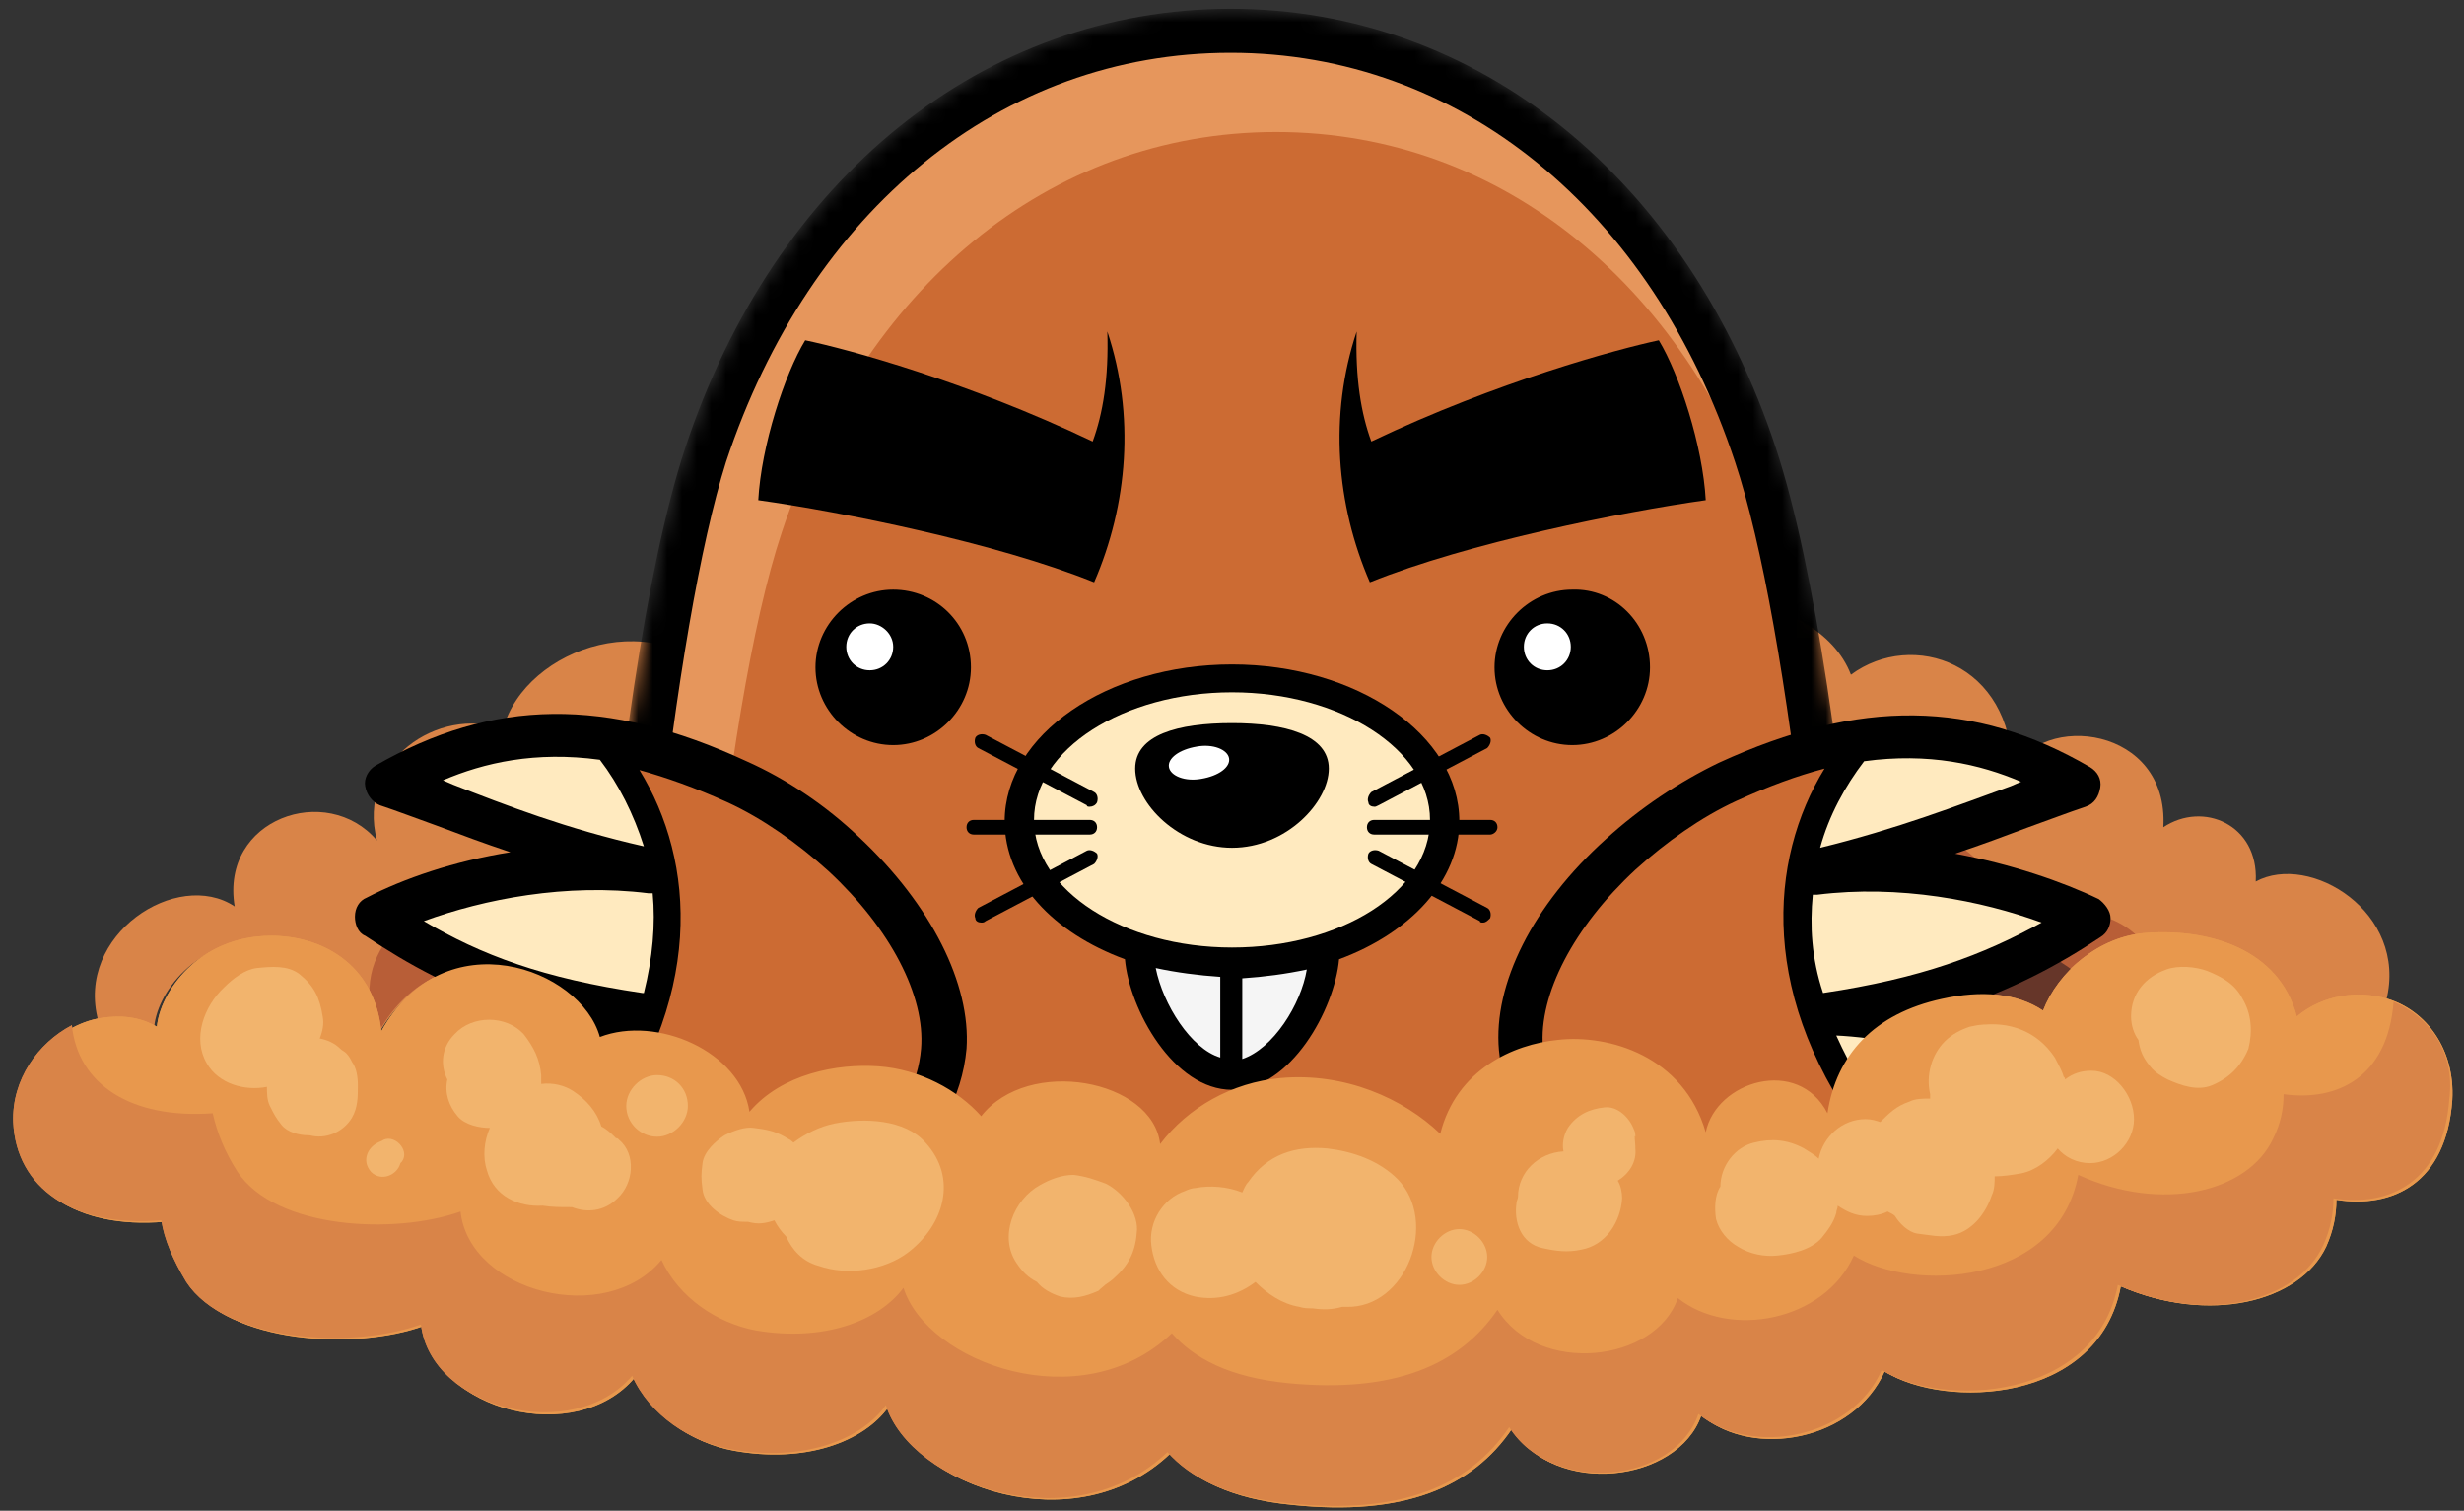 <svg width="168" height="103" viewBox="0 0 168 103" fill="none" xmlns="http://www.w3.org/2000/svg">
<rect x="0" y="0" width="168" height="103" fill="#333333" stroke="none"/>
<g id="Group">
<g id="Group_2">
<g id="Group_3">
<path id="Vector" d="M126.2 46C130.4 42.9 137.2 45.2 137.2 52.6C139.2 48.5 147.9 49.5 147.5 56.4C150.2 54.6 154 56.2 153.8 60.1C157.5 58.1 164.2 62.2 162.7 68.2C160.7 67.6 158.4 67.9 156.4 69.5C155.2 65 150.4 63.5 146.2 63.8C142.9 64 140.2 66.5 139.1 69.1C137.3 67.9 134.9 67.7 132.2 68.3C127.6 69.3 125 72.2 124.4 76.1C122.4 72.3 116.7 73.9 116.1 77.4C114.6 72.2 109.5 70.7 106 71.1C103 71.4 99.1 73.1 98 77.5C95.5 75.1 91.5 73.3 87.1 73.7C83.8 74 80.7 75.7 78.9 78.2C78.4 73.8 69.9 72.1 66.7 76.3C65.2 74.5 62.6 73.1 59.7 72.9C56.9 72.7 53.1 73.4 50.9 76C50.3 71.9 44.6 69.4 40.7 70.9C39.5 66.2 30.2 62.8 25.8 70.5C25.3 65.8 21.6 64 18.3 64C13.3 64 10.6 67.8 10.5 70.2C9.3 69.5 8 69.4 6.7 69.6C5.1 63.7 12.1 59.2 16 61.8C15 55.8 22.3 53.3 25.7 57.3C24.3 51.9 29.9 48.1 34.3 49.7C35.8 44.1 45.1 40.9 49.8 47.1C50.5 43.1 54.4 40.5 59.2 41.1C61.4 41.4 63.2 42.5 64.3 43.9C66 39.4 73 38.4 75.3 42.4C76.8 34.3 90.5 30.6 96.1 39.2C97.9 38.3 100.2 38 102.9 38.7C107.1 39.8 109.3 43.3 109.6 46C112 38.7 123.9 40 126.2 46Z" fill="#D98448"/>
<path id="Vector_2" d="M25.8 70.4C30.1 62.7 39.4 66.1 40.7 70.8C44.6 69.3 50.3 71.8 50.9 75.9C53.1 73.3 56.9 72.6 59.7 72.8C62.5 73 65.1 74.4 66.7 76.2C69.9 72.1 78.4 73.7 78.9 78.1C80.8 75.6 83.8 73.9 87.1 73.6C91.5 73.2 95.5 75 98 77.4C99.1 73 103 71.3 106 71C109.5 70.6 114.6 72.1 116.1 77.3C116.8 73.8 122.4 72.1 124.4 76C125 72 127.6 69.2 132.2 68.2C134.9 67.6 137.3 67.8 139.1 69C140.1 66.5 142.7 64.2 145.7 63.8C143.2 61.4 138.4 61.7 137 64.6C137 57.2 130.2 55 126 58C123.7 52 111.8 50.7 109.3 58C109 55.3 106.8 51.8 102.6 50.7C100 50 97.7 50.3 95.8 51.2C90.3 42.7 76.5 46.4 75 54.4C72.7 50.4 65.7 51.3 64 55.9C62.9 54.5 61.1 53.4 58.9 53.1C54.1 52.4 50.2 55.1 49.5 59.1C44.8 52.9 35.5 56.2 34 61.7C29.7 60.1 24 63.9 25.4 69.3L25.3 69.2C25.7 69.5 25.8 69.9 25.8 70.4Z" fill="#B85E37"/>
<path id="Vector_3" d="M88.7 86.7C119.738 86.7 144.9 79.894 144.9 71.5C144.9 63.105 119.738 56.3 88.7 56.3C57.662 56.3 32.5 63.105 32.5 71.5C32.5 79.894 57.662 86.7 88.7 86.7Z" fill="#663629"/>
</g>
<g id="Group_4">
<path id="Vector_4" d="M162.8 68.1C165.4 68.9 167.4 71.5 167.2 75C166.8 80.7 163.1 82.4 159.3 81.8C159.3 82.8 159.1 83.9 158.6 85C156.8 88.8 150.6 90.3 144.6 87.7C143.1 95.7 132.6 96.1 128.5 93.5C126.4 98.2 119.6 99.5 116 96.5C114.4 101.1 106 102.1 103.1 97.4C100.4 101.4 95.7 103.4 88.1 102.6C83.9 102.2 81.3 100.8 79.8 99.1C73.3 105.3 62.3 101.3 60.6 95.9C58.9 98.3 54.9 99.8 50 98.9C47.3 98.4 44.5 96.6 43.3 93.9C39.3 98.7 29.6 96.2 28.9 90.4C24.2 92.1 15.6 91.6 12.9 87.5C11.9 86.1 11.4 84.7 11.2 83.3C5.2 83.8 1.3 81.1 1.1 76.6C0.9 73 3.8 69.9 6.9 69.4C8.2 69.2 9.5 69.3 10.7 70C10.9 67.7 13.5 63.8 18.5 63.8C21.8 63.8 25.5 65.6 26 70.3C30.3 62.6 39.6 66 40.9 70.7C44.8 69.2 50.5 71.7 51.1 75.8C53.3 73.2 57.1 72.5 59.9 72.7C62.7 72.9 65.3 74.3 66.9 76.1C70.1 72 78.6 73.6 79.1 78C81 75.5 84 73.8 87.3 73.5C91.7 73.1 95.7 74.9 98.2 77.3C99.3 72.9 103.2 71.2 106.2 70.9C109.7 70.5 114.8 72 116.3 77.2C117 73.7 122.6 72 124.6 75.9C125.2 71.9 127.8 69.1 132.4 68.1C135.1 67.5 137.5 67.7 139.3 68.9C140.3 66.3 143.1 63.8 146.4 63.6C150.6 63.3 155.4 64.7 156.6 69.3C158.4 67.8 160.8 67.5 162.8 68.1Z" fill="#E8984D"/>
<path id="Vector_5" d="M163.2 68.3C162.8 73.5 159.3 75.1 155.7 74.6C155.7 75.6 155.5 76.6 155 77.6C153.3 81.3 147.4 82.7 141.7 80.1C140.3 87.7 130.3 88.1 126.4 85.6C124.4 90.1 117.9 91.3 114.4 88.5C112.9 92.9 104.9 93.8 102.1 89.3C99.5 93.1 95 95 87.8 94.3C83.8 93.9 81.4 92.6 79.9 90.9C73.7 96.8 63.2 92.9 61.6 87.8C59.9 90.1 56.1 91.5 51.5 90.7C48.9 90.2 46.3 88.5 45.1 85.9C41.3 90.5 32 88.1 31.4 82.6C26.9 84.2 18.8 83.8 16.2 79.9C15.3 78.5 14.8 77.2 14.5 75.9C8.9 76.3 5.3 73.9 4.9 69.9C2.6 71.1 0.8 73.6 0.9 76.5C1.1 81 5 83.7 11 83.2C11.2 84.5 11.8 85.9 12.7 87.4C15.4 91.5 24 92 28.7 90.3C29.4 96.1 39.1 98.5 43.1 93.8C44.3 96.5 47.1 98.3 49.8 98.8C54.7 99.7 58.7 98.2 60.4 95.8C62.1 101.2 73.1 105.2 79.6 99C81.1 100.7 83.7 102.1 87.9 102.5C95.5 103.3 100.2 101.3 102.9 97.3C105.9 102 114.2 101.1 115.8 96.4C119.5 99.4 126.3 98 128.3 93.4C132.4 96 142.9 95.5 144.4 87.6C150.4 90.3 156.6 88.8 158.4 84.9C158.9 83.8 159.1 82.7 159.1 81.7C162.9 82.3 166.6 80.6 167 74.9C167.4 71.7 165.6 69.3 163.2 68.3Z" fill="#D98448"/>
<g id="Group_5">
<path id="Vector_6" d="M23.6 71.799C23.5 71.699 23.3 71.599 23.2 71.499C22.8 71.099 22.3 70.899 21.8 70.799C22 70.299 22.1 69.799 22 69.299C21.8 67.999 21.4 67.199 20.4 66.399C19.6 65.799 18.5 65.899 17.5 65.999C16.7 66.099 15.9 66.699 15.3 67.299C13.9 68.599 13.1 70.799 14.1 72.499C14.9 73.899 16.7 74.399 18.2 74.099C18.2 74.499 18.2 74.999 18.4 75.399C18.7 75.999 18.8 76.199 19.2 76.699C19.6 77.199 20.4 77.399 21 77.399C21.2 77.399 21.7 77.499 21.1 77.399C22.2 77.699 23.4 77.199 24 76.199C24.4 75.499 24.4 74.799 24.4 73.999C24.4 73.399 24.3 72.799 24 72.399C23.9 72.199 23.8 71.999 23.6 71.799Z" fill="#F2B46D"/>
<path id="Vector_7" d="M42.2 77.699C42.1 77.599 42.1 77.599 42 77.599C41.7 77.299 41.4 76.999 41 76.799C40.7 75.799 40 74.999 39.1 74.399C38.5 73.999 37.7 73.799 36.9 73.899C36.9 73.699 36.9 73.499 36.9 73.299C36.8 72.199 36.4 71.399 35.7 70.499C34.5 69.199 32.2 69.199 31 70.499C30.1 71.399 30 72.599 30.5 73.599C30.3 74.499 30.6 75.399 31.2 76.099C31.7 76.699 32.7 76.899 33.4 76.899C33 77.799 32.9 78.899 33.2 79.799C33.7 81.599 35.4 82.299 37 82.199C37.6 82.299 38.2 82.299 38.9 82.299H39C40 82.699 41.2 82.599 42.1 81.699C43.2 80.699 43.4 78.699 42.2 77.699Z" fill="#F2B46D"/>
<path id="Vector_8" d="M56.9 76.599C55.9 76.799 54.9 77.299 54.1 77.9C53.9 77.7 53.6 77.6 53.3 77.499C54.5 77.999 53.8 77.7 53.5 77.499C52.8 77.1 52.2 76.999 51.4 76.9C50.8 76.799 50 77.1 49.4 77.4C48.8 77.799 48 78.499 47.9 79.299C47.8 80.1 47.8 80.299 47.9 81.099C48 82.099 49.1 82.9 50 83.2C50.3 83.299 50.6 83.299 50.9 83.299H51C51.7 83.499 52.2 83.4 52.8 83.2C53 83.6 53.3 83.999 53.6 84.299C54 85.2 54.7 85.999 55.8 86.299C57.8 86.999 60.3 86.6 61.9 85.4C64.4 83.499 65.3 80.299 63.1 77.9C61.7 76.299 58.9 76.199 56.9 76.599Z" fill="#F2B46D"/>
<path id="Vector_9" d="M44.8 73.3C43.7 73.3 42.7 74.3 42.7 75.4C42.7 76.6 43.7 77.5 44.8 77.5C45.9 77.5 46.9 76.5 46.9 75.4C46.9 74.2 46 73.3 44.8 73.3Z" fill="#F2B46D"/>
<path id="Vector_10" d="M99.5 83.8C98.5 83.8 97.6 84.7 97.6 85.7C97.6 86.7 98.5 87.6 99.5 87.6C100.5 87.6 101.4 86.7 101.4 85.7C101.4 84.7 100.5 83.8 99.5 83.8Z" fill="#F2B46D"/>
<path id="Vector_11" d="M26 77.8C25.9 77.8 25.9 77.9 26 77.8C25.1 78.1 24.6 79.1 25.3 79.9C26 80.6 27.1 80.1 27.3 79.3C27.3 79.3 27.3 79.3 27.4 79.2C28 78.4 26.8 77.2 26 77.8Z" fill="#F2B46D"/>
<path id="Vector_12" d="M75.4 80.7C74.6 80.4 74 80.2 73.2 80.1C72.4 80.1 71.6 80.4 70.9 80.8C69.1 81.8 68.1 84.3 69.3 86.1C69.7 86.7 70.1 87.1 70.7 87.4C71.1 87.9 71.7 88.2 72.3 88.4C73.2 88.6 74 88.4 74.9 88L75 87.9C75.6 87.4 75.7 87.3 75.2 87.7C75.5 87.5 75.8 87.3 76 87.1C76.9 86.3 77.4 85.4 77.5 84.1C77.7 82.8 76.6 81.3 75.4 80.7Z" fill="#F2B46D"/>
<path id="Vector_13" d="M95.3 80.4C94 79.1 92.2 78.5 90.5 78.3C88.3 78.1 86.4 78.7 85.1 80.6C84.9 80.8 84.8 81.1 84.7 81.3C83.7 80.9 82.5 80.8 81.5 81C81.3 81 81 81.1 80.8 81.2C79.3 81.7 78.3 83.3 78.5 84.9C78.7 86.6 79.7 88 81.5 88.4C83 88.7 84.4 88.3 85.6 87.4C86.4 88.2 87.4 88.9 88.6 89.1C88.9 89.2 89.2 89.2 89.5 89.2C90.2 89.3 90.8 89.3 91.5 89.1C91.6 89.1 91.7 89.1 91.8 89.1C95.9 89.2 98.1 83.3 95.3 80.4Z" fill="#F2B46D"/>
<path id="Vector_14" d="M111.5 77.5C111.5 77.3 111.5 77.2 111.4 77C111.1 76.2 110.3 75.4 109.4 75.5C108.4 75.6 107.5 76 106.9 76.9C106.6 77.4 106.5 78 106.6 78.5C104.9 78.6 103.5 79.9 103.5 81.6C103.5 81.7 103.4 81.9 103.4 82C103.2 83.3 103.7 84.8 105.2 85.1C106.1 85.3 106.9 85.4 107.8 85.2C109.5 84.9 110.5 83.3 110.6 81.7C110.6 81.3 110.5 80.8 110.3 80.5C111.1 80 111.6 79.2 111.5 78.3C111.5 78.3 111.5 78.3 111.5 78.2C111.5 77.9 111.4 77.3 111.5 77.5Z" fill="#F2B46D"/>
<path id="Vector_15" d="M142.6 72.999C141.9 72.999 141.3 73.2 140.8 73.6C140.8 73.499 140.8 73.499 140.7 73.4C140.4 72.6 140.6 73.2 140.7 73.4C140.6 72.999 140.3 72.499 140.1 72.1C138.9 70.299 137 69.6 134.9 69.9C136.1 69.7 134.7 69.9 134.3 69.999C133.7 70.2 133.1 70.499 132.6 70.999C131.7 71.9 131.3 73.299 131.6 74.6C131.6 74.7 131.6 74.799 131.6 74.9C131.1 74.9 130.6 74.9 130.2 75.1C129.3 75.4 128.8 75.9 128.2 76.499C127.9 76.4 127.6 76.299 127.2 76.299C125.6 76.299 124.3 77.499 124 78.999C123.7 78.7 123.3 78.499 123 78.299C121.9 77.7 120.8 77.6 119.6 77.9C118.3 78.2 117.3 79.499 117.3 80.9C116.9 81.499 116.9 82.4 117 83.1C117.2 83.9 117.8 84.6 118.5 84.999C119.3 85.499 120.3 85.7 121.2 85.6C122.2 85.499 123.5 85.2 124.2 84.4C124.6 83.9 125 83.4 125.2 82.7C125.2 82.499 125.3 82.4 125.3 82.2C125.9 82.6 126.5 82.9 127.3 82.9C127.8 82.9 128.3 82.799 128.7 82.6C128.9 82.7 129.1 82.799 129.2 82.9C129.5 83.4 130.1 83.999 130.7 84.1C131.6 84.2 132.3 84.4 133.2 84.2C134.5 83.9 135.4 82.7 135.8 81.499C136 81.1 136 80.6 136 80.2C136.6 80.2 137.2 80.1 137.8 79.999C138.8 79.799 139.7 79.1 140.3 78.299C140.8 78.9 141.6 79.299 142.5 79.299C144.1 79.299 145.5 77.9 145.5 76.299C145.5 74.7 144.2 72.999 142.6 72.999Z" fill="#F2B46D"/>
<path id="Vector_16" d="M152.9 68.1C152.4 67.1 151.5 66.6 150.5 66.2C149.7 65.9 148.5 65.8 147.7 66.1C146.3 66.6 145.3 67.7 145.3 69.3C145.3 69.9 145.5 70.5 145.8 70.9C145.9 71.6 146.1 72.1 146.6 72.7C146.9 73.1 147.4 73.4 147.8 73.6C148.7 74 149.8 74.4 150.8 74C152 73.5 152.8 72.7 153.3 71.5C153.6 70.3 153.5 69.1 152.9 68.1Z" fill="#F2B46D"/>
</g>
</g>
</g>
<g id="Group_6">
<g id="Clip path group">
<mask id="mask0_16_1479" style="mask-type:luminance" maskUnits="userSpaceOnUse" x="40" y="0" width="89" height="87">
<g id="SVGID_6_">
<path id="Vector_17" d="M126.4 60.2C125.2 48.4 123.5 37.4 121.2 30.6C115.1 12.1 100.8 0.6 84 0.6C67.2 0.6 52.9 12.1 46.8 30.6C44.3 38.1 42.6 50.5 41.3 63.4C40.8 68.7 40.3 74 40 79.2C49.7 83.8 67.9 86.9 88.8 86.9C104.2 86.9 118.2 85.2 128.3 82.5C127.8 75.3 127.2 67.6 126.4 60.2Z" fill="white"/>
</g>
</mask>
<g mask="url(#mask0_16_1479)">
<g id="Group_7">
<g id="Group_8">
<g id="Group_9">
<path id="Vector_18" d="M84 110.2C92.9 110.2 121.3 108.6 127.9 104.4C126.7 75.2 124 44.2 119.7 31.1C113.9 13.5 100.4 2.1 83.9 2.1C67.4 2.1 53.9 13.5 48.1 31.1C43.8 44.2 41.1 75.2 39.9 104.4C46.7 108.6 75.1 110.2 84 110.2Z" fill="#CC6B33"/>
</g>
<path id="Vector_19" d="M84 92C66.4 92 51 82.6 42.3 68.5C41.3 79.8 40.5 92.3 40.1 104.4C46.7 108.7 75.1 110.2 84 110.2C92.9 110.2 121.3 108.6 127.9 104.4C127.4 92.3 126.7 79.9 125.7 68.5C117 82.6 101.6 92 84 92Z" fill="#BA582F"/>
<g id="Group_10">
<path id="Vector_20" d="M45.6 105.4C46.7 77.9 49.2 48.6 53.3 36.3C58.8 19.7 71.5 9 87 9C102.6 9 115.3 19.8 120.7 36.3C121.4 38.6 120.9 34.5 119.7 31.1C113.9 13.5 100.4 2.1 83.9 2.1C67.4 2.1 53.9 13.5 48.1 31.1C43.8 44.2 41.1 75.2 39.9 104.4C42.4 105.8 47.1 106.4 45.6 105.4Z" fill="#E6965C"/>
</g>
<g id="Group_11">
<path id="Vector_21" d="M84 111.7C78.5 111.7 46.9 110.6 39.2 105.6C38.8 105.3 38.5 104.8 38.5 104.3C39.2 87.6 41.3 47.1 46.7 30.6C52.8 12.1 67.1 0.6 83.9 0.6C100.7 0.6 115 12.1 121.1 30.6C126.5 47.1 128.7 87.6 129.3 104.3C129.3 104.8 129.1 105.3 128.6 105.6C121.1 110.6 89.5 111.7 84 111.7ZM41.6 103.5C48.9 107.1 74.5 108.7 84 108.7C93.5 108.7 119.2 107.2 126.4 103.5C125 69.5 122 42.6 118.3 31.5C112.6 14.3 99.5 3.6 83.9 3.6C68.3 3.6 55.2 14.3 49.5 31.5C46 42.6 43 69.5 41.6 103.5Z" fill="black"/>
</g>
</g>
<g id="Group_12">
<g id="XMLID_99_">
<g id="Group_13">
<path id="Vector_22" d="M90.3 64.7C90.3 67.9 87.5 73.3 84 73.3C80.5 73.3 77.7 67.9 77.7 64.7C79.6 65.3 81.8 65.7 84 65.7C86.3 65.6 88.4 65.3 90.3 64.7Z" fill="#F5F5F5"/>
</g>
<g id="Group_14">
<path id="Vector_23" d="M84 46.3C92 46.3 98.5 50.6 98.5 56C98.5 59.8 95.2 63.1 90.3 64.7C88.4 65.3 86.2 65.7 84 65.7C81.7 65.7 79.6 65.4 77.7 64.7C72.9 63.1 69.5 59.8 69.5 56C69.5 50.6 76 46.3 84 46.3Z" fill="#FFEABF"/>
</g>
</g>
<g id="Group_15">
<g id="Group_16">
<path id="Vector_24" d="M90.6 52.4C90.6 54.7 87.7 57.8 84 57.8C80.4 57.8 77.4 54.8 77.4 52.4C77.4 50.1 80.3 49.3 84 49.3C87.6 49.3 90.6 50.1 90.6 52.4Z" fill="black"/>
</g>
<g id="Group_17">
<path id="Vector_25" d="M83.8 51.7C83.9 52.3 83.1 52.9 81.9 53.1C80.8 53.3 79.8 52.9 79.7 52.3C79.6 51.7 80.4 51.1 81.6 50.9C82.7 50.7 83.7 51.1 83.8 51.7Z" fill="white"/>
</g>
</g>
<path id="Vector_26" d="M99.5 56C99.5 50.1 92.5 45.3 84 45.3C75.5 45.3 68.5 50.1 68.5 56C68.5 60.1 71.8 63.6 76.7 65.4C77 68.8 80 74.3 84 74.3C88 74.3 91 68.8 91.3 65.4C96.2 63.6 99.5 60 99.5 56ZM78.8 66C80.2 66.3 81.7 66.5 83.2 66.6V72.1C81.2 71.5 79.3 68.5 78.8 66ZM84.7 72.2V66.7C86.2 66.6 87.7 66.4 89.1 66.1C88.7 68.5 86.8 71.5 84.7 72.2ZM84 64.6C76.6 64.6 70.5 60.7 70.5 55.9C70.5 51.1 76.6 47.2 84 47.2C91.4 47.2 97.5 51.1 97.5 55.9C97.5 60.8 91.4 64.6 84 64.6Z" fill="black"/>
<g id="Group_18">
<g id="Group_19">
<g id="Group_20">
<path id="Vector_27" d="M74.3 56.9H66.4C66.1 56.9 65.9 56.7 65.9 56.4C65.9 56.1 66.1 55.9 66.4 55.9H74.3C74.6 55.9 74.8 56.1 74.8 56.4C74.8 56.7 74.6 56.9 74.3 56.9Z" fill="black"/>
</g>
<g id="Group_21">
<path id="Vector_28" d="M66.9 62.9C66.7 62.9 66.5 62.8 66.5 62.6C66.4 62.4 66.5 62.1 66.7 61.9L74.1 58C74.3 57.9 74.6 58 74.8 58.2C74.9 58.4 74.8 58.7 74.6 58.9L67.2 62.8C67.1 62.9 67 62.9 66.9 62.9Z" fill="black"/>
</g>
<g id="Group_22">
<path id="Vector_29" d="M74.3 55C74.2 55 74.1 55 74.1 54.9L66.7 51C66.5 50.9 66.4 50.6 66.5 50.3C66.6 50.1 66.9 50 67.2 50.1L74.6 54C74.8 54.1 74.9 54.4 74.8 54.7C74.7 54.9 74.5 55 74.3 55Z" fill="black"/>
</g>
</g>
<g id="Group_23">
<g id="Group_24">
<path id="Vector_30" d="M101.6 56.9H93.7C93.4 56.9 93.2 56.7 93.2 56.4C93.2 56.1 93.4 55.9 93.7 55.9H101.6C101.9 55.9 102.1 56.1 102.1 56.4C102.1 56.7 101.8 56.9 101.6 56.9Z" fill="black"/>
</g>
<g id="Group_25">
<path id="Vector_31" d="M101.1 62.9C101 62.9 100.9 62.9 100.9 62.8L93.5 58.9C93.3 58.8 93.2 58.5 93.3 58.2C93.4 58 93.7 57.9 94 58L101.4 61.9C101.6 62 101.7 62.3 101.6 62.6C101.4 62.8 101.3 62.9 101.1 62.9Z" fill="black"/>
</g>
<g id="Group_26">
<path id="Vector_32" d="M93.7 55C93.5 55 93.3 54.9 93.3 54.7C93.2 54.5 93.3 54.2 93.5 54L100.9 50.1C101.1 50 101.4 50.1 101.6 50.3C101.7 50.5 101.6 50.8 101.4 51L94 54.9C93.8 55 93.8 55 93.7 55Z" fill="black"/>
</g>
</g>
</g>
</g>
<g id="Group_27">
<g id="Group_28">
<g id="Group_29">
<g id="Group_30">
<path id="Vector_33" d="M66.2 45.5C66.2 48.4 63.8 50.8 60.9 50.8C58 50.8 55.6 48.4 55.6 45.5C55.6 42.6 58 40.2 60.9 40.2C63.8 40.2 66.2 42.5 66.2 45.5Z" fill="black"/>
</g>
<g id="Group_31">
<path id="Vector_34" d="M60.9 44.1C60.9 45 60.2 45.7 59.3 45.7C58.4 45.7 57.7 45 57.7 44.1C57.7 43.2 58.4 42.5 59.3 42.5C60.1 42.5 60.9 43.2 60.9 44.1Z" fill="white"/>
</g>
</g>
<g id="Group_32">
<path id="Vector_35" d="M51.7 34.1C57.4 34.9 67.9 37 74.6 39.7C76.9 34.4 77.4 28.3 75.5 22.6C75.6 25.8 75.2 28.2 74.5 30.1C65.9 26 57.8 23.8 54.9 23.2C53.5 25.5 51.9 30.4 51.7 34.1Z" fill="black"/>
</g>
</g>
<g id="Group_33">
<g id="Group_34">
<g id="Group_35">
<path id="Vector_36" d="M112.5 45.5C112.5 48.4 110.1 50.8 107.2 50.8C104.3 50.8 101.9 48.4 101.9 45.5C101.9 42.6 104.3 40.2 107.2 40.2C110.1 40.1 112.5 42.5 112.5 45.5Z" fill="black"/>
</g>
<g id="Group_36">
<path id="Vector_37" d="M107.1 44.1C107.1 45 106.4 45.7 105.5 45.7C104.6 45.7 103.9 45 103.9 44.1C103.9 43.2 104.6 42.5 105.5 42.5C106.4 42.5 107.1 43.2 107.1 44.1Z" fill="white"/>
</g>
</g>
<g id="Group_37">
<path id="Vector_38" d="M116.3 34.1C110.6 34.9 100.1 37 93.4 39.7C91.1 34.4 90.6 28.3 92.5 22.6C92.4 25.8 92.8 28.2 93.5 30.1C102.1 26 110.3 23.8 113.1 23.2C114.5 25.5 116.1 30.4 116.3 34.1Z" fill="black"/>
</g>
</g>
</g>
</g>
</g>
</g>
</g>
<g id="Group_38">
<g id="Group_39">
<g id="XMLID_4_">
<g id="Group_40">
<path id="Vector_39" d="M38.7 78.9L38.6 79.1C34.2 77.4 30.3 75.2 27.4 73C32.8 70.2 41.2 69.1 43.5 69.2L44.3 69.5C43.2 72.4 41.4 75.6 38.7 78.9Z" fill="#FFEABF"/>
<path id="Vector_40" d="M44.3 69.4L43.5 69.1C35.3 68 30.5 65.7 25.7 62.5C30.2 60.3 37.3 58.4 44.4 59.4L45.2 59.2C45.7 62.3 45.6 65.7 44.3 69.4Z" fill="#FFEABF"/>
<path id="Vector_41" d="M40.9 50.4C42.9 52.7 44.5 55.7 45.2 59.3L44.4 59.5C36.6 57.6 31.1 55.2 26.5 53.5C30.6 51 35.3 49.6 40.9 50.4Z" fill="#FFEABF"/>
<path id="Vector_42" d="M64.3 71.5C63.9 77.1 58.3 83.2 47.5 81.4C44.4 80.9 41.4 80 38.6 79L38.7 78.8C41.5 75.5 43.3 72.3 44.3 69.3C45.6 65.6 45.8 62.2 45.2 59.1C44.6 55.5 42.9 52.5 40.9 50.2C43.7 50.6 46.8 51.5 50.2 53.1C58.3 56.9 64.8 65.1 64.3 71.5Z" fill="#CC6B33"/>
<path id="Vector_43" d="M58.6 57.1C56.3 54.9 53.6 53.1 50.9 51.9C41.4 47.5 33.6 47.6 25.6 52.2C25.1 52.5 24.8 53.1 24.9 53.6C25 54.2 25.4 54.7 25.9 54.9C27.1 55.3 28.4 55.8 29.8 56.3C31.4 56.9 33 57.5 34.8 58.1C31 58.7 27.5 59.9 25 61.2C24.5 61.4 24.2 61.9 24.2 62.5C24.2 63 24.4 63.6 24.9 63.8C27.9 65.8 31 67.5 34.9 68.7C32.1 69.3 29.1 70.2 26.7 71.5C26.3 71.7 26 72.2 25.9 72.7C25.9 73.2 26 73.6 26.4 73.9L26.5 74C31.9 78.3 39.7 81.6 47.3 82.8C54.4 84 58.8 81.9 61.2 80C63.9 77.9 65.6 74.8 65.9 71.5C66.2 67.1 63.5 61.7 58.6 57.1ZM30.9 53.5C30.7 53.4 30.4 53.3 30.2 53.2C33 52 36.5 51.2 40.9 51.8C42.2 53.5 43.2 55.5 43.9 57.7C38.6 56.5 34.5 54.9 30.9 53.5ZM28.9 62.8C33 61.3 38.6 60.2 44.2 60.9C44.3 60.9 44.4 60.9 44.5 60.9C44.7 63 44.5 65.3 43.9 67.7H43.8C37 66.7 32.8 65.1 28.9 62.8ZM42.7 70.6C41.8 72.8 40.4 75.1 38.5 77.4C35.5 76.2 32.7 74.8 30.3 73.2C34.9 71.5 40.4 70.7 42.7 70.6ZM59.3 77.8C57.3 79.3 53.7 81 47.7 80C45.3 79.6 42.9 79 40.5 78.2C48.2 68.1 47.4 58.7 43.6 52.5C45.4 53 47.4 53.7 49.6 54.7C52 55.8 54.4 57.5 56.5 59.4C60.7 63.3 63.1 67.9 62.8 71.5C62.6 73.9 61.4 76.2 59.3 77.8Z" fill="black"/>
</g>
</g>
</g>
<g id="Group_41">
<g id="XMLID_3_">
<g id="Group_42">
<path id="Vector_44" d="M129.3 78.9L129.4 79.1C133.8 77.4 137.7 75.2 140.6 73C135.2 70.2 126.8 69.1 124.5 69.2L123.7 69.5C124.8 72.4 126.6 75.6 129.3 78.9Z" fill="#FFEABF"/>
<path id="Vector_45" d="M123.7 69.4L124.5 69.1C132.7 68 137.5 65.7 142.3 62.5C137.8 60.3 130.7 58.4 123.6 59.4L122.8 59.2C122.3 62.3 122.4 65.7 123.7 69.4Z" fill="#FFEABF"/>
<path id="Vector_46" d="M127.1 50.4C125.1 52.7 123.5 55.7 122.8 59.3L123.6 59.5C131.4 57.6 136.9 55.2 141.5 53.5C137.4 51 132.7 49.6 127.1 50.4Z" fill="#FFEABF"/>
<path id="Vector_47" d="M103.7 71.5C104.1 77.1 109.7 83.2 120.5 81.4C123.6 80.9 126.6 80 129.4 79L129.3 78.8C126.5 75.5 124.7 72.3 123.7 69.3C122.4 65.6 122.2 62.2 122.8 59.1C123.4 55.5 125.1 52.5 127.1 50.2C124.3 50.6 121.2 51.5 117.8 53.1C109.7 56.9 103.2 65.1 103.7 71.5Z" fill="#CC6B33"/>
<path id="Vector_48" d="M102.2 71.6C102.5 74.9 104.2 78 106.9 80.1C109.3 82 113.7 84 120.8 82.9C128.4 81.6 136.2 78.3 141.6 74.1L141.7 74C142 73.7 142.2 73.2 142.2 72.8C142.2 72.3 141.9 71.8 141.4 71.6C139 70.3 136 69.4 133.2 68.8C137.1 67.5 140.2 65.9 143.2 63.9C143.7 63.6 143.9 63.1 143.9 62.6C143.9 62.1 143.5 61.6 143.1 61.3C140.6 60.1 137.1 58.9 133.3 58.2C135.1 57.6 136.7 57 138.3 56.4C139.7 55.9 141 55.4 142.2 55C142.8 54.8 143.1 54.3 143.2 53.7C143.3 53.1 143 52.6 142.5 52.3C134.6 47.7 126.8 47.6 117.2 52C114.5 53.3 111.8 55.1 109.5 57.2C104.5 61.7 101.8 67.1 102.2 71.6ZM124.1 57.8C124.7 55.6 125.8 53.6 127.1 51.9C131.5 51.3 135 52.1 137.8 53.3C137.6 53.4 137.3 53.5 137.1 53.6C133.5 54.9 129.4 56.5 124.1 57.8ZM124.3 67.7C123.5 65.3 123.4 63.1 123.6 61C123.7 61 123.8 61 123.9 61C129.5 60.3 135.1 61.4 139.2 62.9C135.2 65.1 131 66.7 124.3 67.7ZM137.6 73.2C135.2 74.8 132.4 76.3 129.4 77.4C127.5 75.1 126.2 72.8 125.2 70.6C127.6 70.7 133.1 71.5 137.6 73.2ZM105.2 71.4C104.9 67.8 107.3 63.2 111.5 59.3C113.6 57.4 116 55.7 118.4 54.6C120.6 53.6 122.5 52.9 124.4 52.4C120.6 58.6 119.8 68.1 127.5 78.1C125.2 78.9 122.7 79.5 120.3 79.9C114.3 80.9 110.7 79.3 108.7 77.7C106.6 76.2 105.4 73.9 105.2 71.4Z" fill="black"/>
</g>
</g>
</g>
</g>
<g id="Group_43">
<path id="Vector_49" d="M162.8 68.1C165.4 68.9 167.4 71.5 167.2 75C166.8 80.7 163.1 82.4 159.3 81.8C159.3 82.8 159.1 83.9 158.6 85C156.8 88.8 150.6 90.3 144.6 87.7C143.1 95.7 132.6 96.1 128.5 93.5C126.4 98.2 119.6 99.5 116 96.5C114.4 101.1 106 102.1 103.1 97.4C100.4 101.4 95.7 103.4 88.1 102.6C83.9 102.2 81.3 100.8 79.8 99.1C73.3 105.3 62.3 101.3 60.6 95.9C58.9 98.3 54.9 99.8 50 98.9C47.3 98.4 44.5 96.6 43.3 93.9C39.3 98.7 29.6 96.2 28.9 90.4C24.2 92.1 15.6 91.6 12.9 87.5C11.9 86.1 11.4 84.7 11.2 83.3C5.2 83.8 1.3 81.1 1.1 76.6C0.9 73 3.8 69.9 6.9 69.4C8.2 69.2 9.5 69.3 10.7 70C10.9 67.7 13.5 63.8 18.5 63.8C21.8 63.8 25.5 65.6 26 70.3C30.3 62.6 39.6 66 40.9 70.7C44.8 69.2 50.5 71.7 51.1 75.8C53.3 73.2 57.1 72.5 59.9 72.7C62.7 72.9 65.3 74.3 66.9 76.1C70.1 72 78.6 73.6 79.1 78C81 75.5 84 73.8 87.3 73.5C91.7 73.1 95.7 74.9 98.2 77.3C99.3 72.9 103.2 71.2 106.2 70.9C109.7 70.5 114.8 72 116.3 77.2C117 73.7 122.6 72 124.6 75.9C125.2 71.9 127.8 69.1 132.4 68.1C135.1 67.5 137.5 67.7 139.3 68.9C140.3 66.3 143.1 63.8 146.4 63.6C150.6 63.3 155.4 64.7 156.6 69.3C158.4 67.8 160.8 67.5 162.8 68.1Z" fill="#E8984D"/>
<path id="Vector_50" d="M163.2 68.3C162.8 73.5 159.3 75.1 155.7 74.6C155.7 75.6 155.5 76.6 155 77.6C153.3 81.3 147.4 82.7 141.7 80.1C140.3 87.7 130.3 88.1 126.4 85.6C124.4 90.1 117.9 91.3 114.4 88.5C112.9 92.9 104.9 93.8 102.1 89.3C99.5 93.1 95 95 87.8 94.3C83.8 93.9 81.4 92.6 79.9 90.9C73.7 96.8 63.2 92.9 61.6 87.8C59.9 90.1 56.1 91.5 51.5 90.7C48.9 90.2 46.3 88.5 45.1 85.9C41.3 90.5 32 88.1 31.4 82.6C26.9 84.2 18.8 83.8 16.2 79.9C15.3 78.5 14.8 77.2 14.5 75.9C8.9 76.3 5.3 73.9 4.9 69.9C2.6 71.1 0.8 73.6 0.9 76.5C1.1 81 5 83.7 11 83.2C11.2 84.5 11.8 85.9 12.7 87.4C15.4 91.5 24 92 28.7 90.3C29.4 96.1 39.1 98.5 43.1 93.8C44.3 96.5 47.1 98.3 49.8 98.8C54.7 99.7 58.7 98.2 60.4 95.8C62.1 101.2 73.1 105.2 79.6 99C81.1 100.7 83.7 102.1 87.9 102.5C95.5 103.3 100.2 101.3 102.9 97.3C105.9 102 114.2 101.1 115.8 96.4C119.5 99.4 126.3 98 128.3 93.4C132.4 96 142.9 95.5 144.4 87.6C150.4 90.3 156.6 88.8 158.4 84.9C158.9 83.8 159.1 82.7 159.1 81.7C162.9 82.3 166.6 80.6 167 74.9C167.4 71.7 165.6 69.3 163.2 68.3Z" fill="#D98448"/>
<g id="Group_44">
<path id="Vector_51" d="M23.6 71.8C23.5 71.7 23.3 71.6 23.2 71.5C22.8 71.1 22.3 70.9 21.8 70.8C22 70.3 22.1 69.8 22 69.3C21.8 68 21.4 67.2 20.4 66.4C19.6 65.8 18.5 65.9 17.5 66C16.7 66.1 15.9 66.7 15.3 67.3C13.9 68.6 13.1 70.8 14.1 72.5C14.9 73.9 16.7 74.4 18.2 74.1C18.2 74.5 18.2 75 18.4 75.4C18.7 76 18.8 76.2 19.2 76.7C19.6 77.2 20.4 77.4 21 77.4C21.2 77.4 21.7 77.5 21.1 77.4C22.2 77.7 23.4 77.2 24 76.2C24.4 75.5 24.4 74.8 24.4 74C24.4 73.4 24.3 72.8 24 72.4C23.9 72.2 23.8 72 23.6 71.8Z" fill="#F2B46D"/>
<path id="Vector_52" d="M42.2 77.7C42.1 77.6 42.1 77.6 42 77.6C41.7 77.3 41.4 77 41 76.8C40.7 75.8 40 75 39.1 74.4C38.5 74 37.7 73.8 36.9 73.9C36.9 73.7 36.9 73.5 36.9 73.3C36.8 72.2 36.4 71.4 35.7 70.5C34.5 69.2 32.2 69.2 31 70.5C30.1 71.4 30 72.6 30.5 73.6C30.3 74.5 30.6 75.4 31.2 76.1C31.7 76.7 32.7 76.9 33.4 76.9C33 77.8 32.9 78.9 33.2 79.8C33.7 81.6 35.4 82.3 37 82.2C37.6 82.3 38.2 82.3 38.9 82.3H39C40 82.7 41.2 82.6 42.1 81.7C43.2 80.7 43.4 78.7 42.2 77.7Z" fill="#F2B46D"/>
<path id="Vector_53" d="M56.9 76.6C55.9 76.8 54.9 77.3 54.1 77.9C53.9 77.7 53.6 77.6 53.3 77.5C54.5 78 53.8 77.7 53.5 77.5C52.8 77.1 52.2 77 51.4 76.9C50.8 76.8 50 77.1 49.4 77.4C48.8 77.8 48 78.5 47.9 79.3C47.8 80.1 47.8 80.3 47.9 81.1C48 82.1 49.1 82.9 50 83.2C50.3 83.3 50.6 83.3 50.9 83.3H51C51.7 83.5 52.2 83.4 52.8 83.2C53 83.6 53.3 84 53.6 84.3C54 85.2 54.7 86 55.8 86.3C57.8 87 60.3 86.6 61.9 85.4C64.4 83.5 65.3 80.3 63.1 77.9C61.7 76.3 58.9 76.2 56.9 76.6Z" fill="#F2B46D"/>
<path id="Vector_54" d="M44.8 73.3C43.7 73.3 42.7 74.3 42.7 75.4C42.7 76.6 43.7 77.5 44.8 77.5C45.9 77.5 46.9 76.5 46.9 75.4C46.9 74.2 46 73.3 44.8 73.3Z" fill="#F2B46D"/>
<path id="Vector_55" d="M99.5 83.8C98.5 83.8 97.6 84.7 97.6 85.7C97.6 86.7 98.5 87.6 99.5 87.6C100.5 87.6 101.4 86.7 101.4 85.7C101.4 84.7 100.5 83.8 99.5 83.8Z" fill="#F2B46D"/>
<path id="Vector_56" d="M26 77.8C25.9 77.8 25.9 77.9 26 77.8C25.1 78.1 24.6 79.1 25.3 79.9C26 80.6 27.1 80.1 27.3 79.3C27.3 79.3 27.3 79.3 27.4 79.2C28 78.4 26.8 77.2 26 77.8Z" fill="#F2B46D"/>
<path id="Vector_57" d="M75.4 80.7C74.6 80.4 74 80.2 73.2 80.1C72.4 80.1 71.6 80.4 70.9 80.8C69.1 81.8 68.1 84.3 69.3 86.1C69.7 86.7 70.1 87.1 70.7 87.4C71.1 87.9 71.7 88.2 72.3 88.4C73.2 88.6 74 88.4 74.9 88L75 87.9C75.6 87.4 75.7 87.3 75.2 87.7C75.5 87.5 75.8 87.3 76 87.1C76.9 86.3 77.4 85.4 77.5 84.1C77.7 82.8 76.6 81.3 75.4 80.7Z" fill="#F2B46D"/>
<path id="Vector_58" d="M95.3 80.4C94 79.1 92.2 78.5 90.5 78.3C88.3 78.1 86.4 78.7 85.1 80.6C84.9 80.8 84.8 81.1 84.7 81.3C83.7 80.9 82.5 80.8 81.5 81C81.3 81 81 81.1 80.8 81.2C79.3 81.7 78.3 83.3 78.5 84.9C78.7 86.6 79.7 88 81.5 88.4C83 88.7 84.4 88.3 85.6 87.4C86.4 88.2 87.4 88.9 88.6 89.1C88.9 89.2 89.2 89.2 89.5 89.2C90.2 89.3 90.8 89.3 91.5 89.1C91.6 89.1 91.7 89.1 91.8 89.1C95.9 89.2 98.1 83.3 95.3 80.4Z" fill="#F2B46D"/>
<path id="Vector_59" d="M111.5 77.5C111.5 77.3 111.5 77.2 111.4 77C111.1 76.2 110.3 75.4 109.4 75.5C108.4 75.6 107.5 76 106.9 76.9C106.6 77.4 106.5 78 106.6 78.5C104.9 78.6 103.5 79.9 103.5 81.6C103.5 81.7 103.4 81.9 103.4 82C103.2 83.3 103.7 84.8 105.2 85.1C106.1 85.3 106.9 85.4 107.8 85.2C109.5 84.9 110.5 83.3 110.6 81.7C110.6 81.3 110.5 80.8 110.3 80.5C111.1 80 111.6 79.2 111.5 78.3C111.5 78.3 111.5 78.3 111.5 78.2C111.5 77.9 111.4 77.3 111.5 77.5Z" fill="#F2B46D"/>
<path id="Vector_60" d="M142.6 73C141.9 73 141.3 73.2 140.8 73.6C140.8 73.5 140.8 73.5 140.7 73.4C140.4 72.6 140.6 73.2 140.7 73.4C140.6 73 140.3 72.5 140.1 72.1C138.9 70.3 137 69.6 134.9 69.9C136.1 69.7 134.7 69.9 134.3 70C133.7 70.2 133.1 70.5 132.6 71C131.7 71.9 131.3 73.3 131.6 74.6C131.6 74.7 131.6 74.8 131.6 74.9C131.1 74.9 130.6 74.9 130.2 75.1C129.3 75.4 128.8 75.9 128.2 76.5C127.9 76.4 127.6 76.3 127.2 76.3C125.6 76.3 124.3 77.5 124 79C123.7 78.7 123.3 78.5 123 78.3C121.9 77.7 120.8 77.6 119.6 77.9C118.3 78.2 117.3 79.5 117.3 80.9C116.9 81.5 116.9 82.4 117 83.1C117.2 83.9 117.8 84.6 118.5 85C119.3 85.5 120.3 85.7 121.2 85.6C122.2 85.5 123.5 85.2 124.2 84.4C124.6 83.9 125 83.4 125.2 82.7C125.2 82.5 125.3 82.4 125.3 82.2C125.9 82.6 126.5 82.9 127.3 82.9C127.8 82.9 128.3 82.8 128.7 82.6C128.9 82.7 129.1 82.8 129.2 82.9C129.5 83.4 130.1 84 130.7 84.1C131.6 84.2 132.3 84.4 133.2 84.2C134.5 83.9 135.4 82.7 135.8 81.5C136 81.1 136 80.6 136 80.2C136.6 80.2 137.2 80.1 137.8 80C138.8 79.8 139.7 79.1 140.3 78.3C140.8 78.9 141.6 79.3 142.5 79.3C144.1 79.3 145.5 77.9 145.5 76.3C145.5 74.7 144.2 73 142.6 73Z" fill="#F2B46D"/>
<path id="Vector_61" d="M152.9 68.1C152.4 67.1 151.5 66.6 150.5 66.2C149.7 65.9 148.5 65.8 147.7 66.1C146.3 66.6 145.3 67.7 145.3 69.3C145.3 69.9 145.5 70.5 145.8 70.9C145.9 71.6 146.1 72.1 146.6 72.7C146.9 73.1 147.4 73.4 147.8 73.6C148.7 74 149.8 74.4 150.8 74C152 73.5 152.8 72.7 153.3 71.5C153.6 70.3 153.5 69.1 152.9 68.1Z" fill="#F2B46D"/>
</g>
</g>
</g>
</svg>

